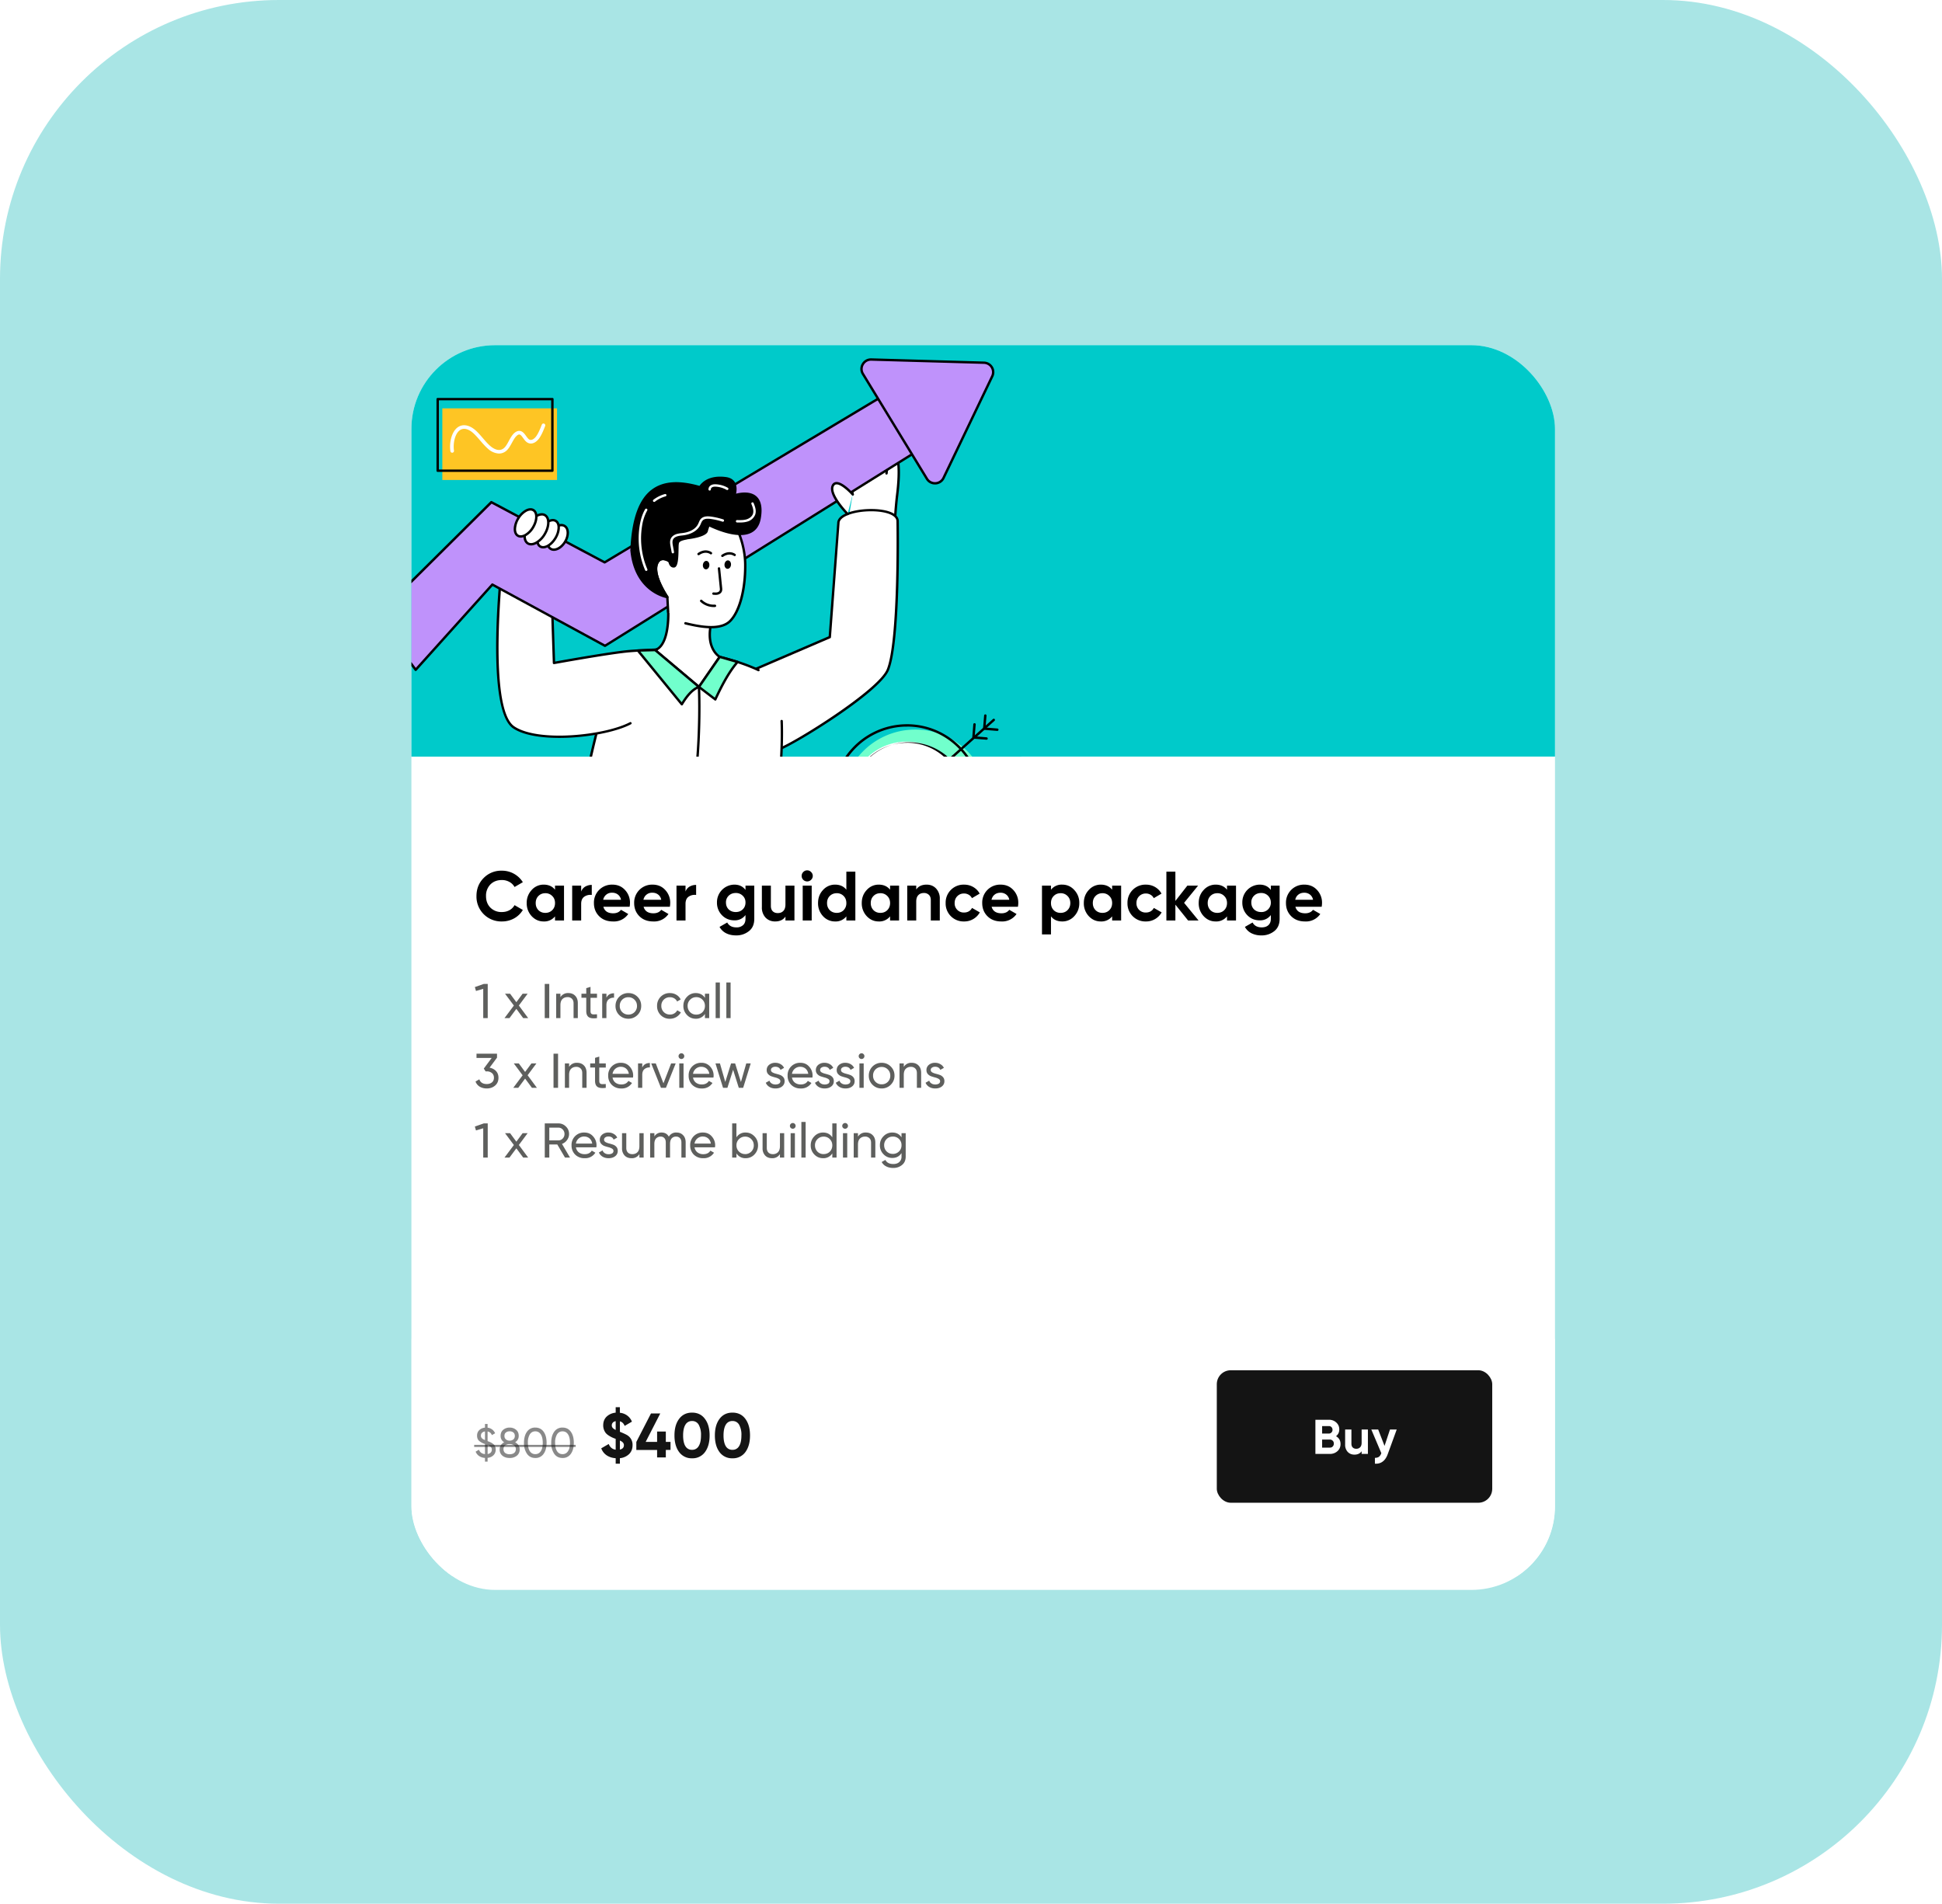 <svg xmlns="http://www.w3.org/2000/svg" fill="none" viewBox="0 0 557 546">
  <g clip-path="url(#a)">
    <rect width="557" height="546" fill="#A9E5E5" rx="80"/>
    <g filter="url(#b)">
      <g clip-path="url(#c)">
        <rect width="328" height="357" x="114" y="95" fill="#fff" rx="24"/>
        <g clip-path="url(#d)">
          <path fill="#00CACA" d="M114 95h328v118H114z"/>
          <path fill="#fff" d="M240.56 137.78s-2.25-12.05-.36-12.92c1.89-.89 3.2 6.1 3.2 6.1s.47-6.04 1.66-7c1.18-.94 2.38.3 2.51 1.54 0 0 2.08-2.41 3.28.55 0 0 1.56-1.5 2.46 1.24.9 2.74.27 8.56.03 10.55-.58 4.67-.72 8.99-.72 8.99l-13.52-.33"/>
          <path fill="#000" d="M252.62 147.18h-.01l-13.51-.33a.34.34 0 0 1-.34-.35c0-.19.16-.33.34-.33h.01l13.18.31c.05-1.1.23-4.8.7-8.67.29-2.27.84-7.83 0-10.4-.27-.82-.62-1.3-1.02-1.4-.45-.1-.88.3-.88.3a.35.35 0 0 1-.56-.12c-.3-.76-.69-1.18-1.13-1.25-.75-.13-1.56.78-1.57.8a.34.34 0 0 1-.36.1.35.35 0 0 1-.24-.3c-.06-.64-.48-1.28-.97-1.49-.33-.13-.66-.07-.99.2-.77.62-1.34 4.46-1.52 6.74a.34.34 0 0 1-.33.31.35.35 0 0 1-.36-.27c-.37-2-1.34-5.34-2.33-5.84a.41.41 0 0 0-.39-.02c-1.03.48-.53 6.76.56 12.56a.34.34 0 1 1-.68.13c-.38-2.06-2.2-12.36-.17-13.3a1.1 1.1 0 0 1 1 .01c1.01.53 1.77 2.67 2.23 4.33.25-1.9.73-4.53 1.56-5.2a1.6 1.6 0 0 1 1.68-.28c.56.23 1.02.78 1.25 1.43.41-.33 1.06-.7 1.74-.59.6.1 1.1.53 1.48 1.28.28-.16.7-.3 1.15-.2.64.17 1.15.79 1.5 1.85.86 2.61.4 7.82.04 10.7-.56 4.6-.72 8.92-.72 8.96 0 .18-.16.33-.34.33Z"/>
          <path fill="#000" d="M247.15 131.55h-.03a.34.34 0 0 1-.31-.37l.42-5.7a.34.34 0 0 1 .37-.31c.19 0 .33.17.31.36l-.42 5.7a.34.34 0 0 1-.34.32Zm3.12.57h-.03a.34.34 0 0 1-.31-.38l.58-5.72a.34.34 0 1 1 .68.07l-.58 5.72a.34.34 0 0 1-.34.3Z"/>
          <path fill="#fff" d="m212.8 187.84 21.2-9.11 2.46-32.67c-.06-4.47 16.94-5.28 17-.59 0 0 .6 34.32-2.8 42.63-2.54 6.18-26.45 21.04-31.15 22.74-4.7 1.7-6.7-23-6.7-23Z"/>
          <path fill="#000" d="M219.05 211.27c-.33 0-.64-.1-.95-.3-3.93-2.52-5.57-22.26-5.64-23.1a.34.34 0 0 1 .21-.34l21-9.04 2.45-32.45c-.01-.6.27-1.54 1.69-2.38 3.38-2.01 11.18-2.27 14.38-.47 1.04.59 1.6 1.38 1.61 2.28.02 1.4.56 34.49-2.83 42.76-2.64 6.45-27.09 21.4-31.34 22.94-.2.06-.4.1-.58.1Zm-5.88-23.2c.49 5.8 2.32 20.4 5.3 22.32.31.2.6.24.92.13 4.5-1.63 28.49-16.55 30.95-22.55 3.33-8.15 2.78-42.15 2.77-42.49 0-.66-.43-1.23-1.26-1.7-3.04-1.7-10.46-1.45-13.7.47-.9.54-1.36 1.15-1.35 1.8l-2.46 32.7a.35.35 0 0 1-.2.3l-20.97 9.01Z"/>
          <path fill="#fff" d="M220.2 202.8c.63 15.82-3.44 40.11-3.44 40.11-8.75 11.32-56.53 4.01-56.15-6.09 0 0 7.87-44.66 14-51.12 6.5-6.82 29.2-2.18 38.93 2.5"/>
          <path fill="#000" d="M196.34 248.97c-9.24 0-19.45-1.7-26.52-4.26-4.43-1.61-9.69-4.29-9.55-7.9v-.05c.33-1.83 7.96-44.84 14.1-51.3 2.94-3.09 9.52-4.21 18.54-3.17 7.2.84 15.56 3.09 20.78 5.6.18.08.25.28.16.45a.34.34 0 0 1-.45.16c-9.66-4.63-32.18-9.24-38.53-2.56-5.95 6.25-13.7 49.68-13.91 50.92-.08 2.49 3.15 5.04 9.1 7.2 7.17 2.6 17.23 4.23 26.26 4.23h.03c10.14 0 17.26-1.97 20.09-5.52.26-1.6 4.02-24.82 3.42-39.95a.35.35 0 0 1 .33-.36c.18 0 .35.14.35.33.62 15.67-3.4 39.93-3.44 40.18a.34.34 0 0 1-.07.15c-3.22 4.16-11.47 5.84-20.69 5.84Z"/>
          <path fill="#fff" d="M185.45 182.27s-5.5.2-8.77.46c-5.47.44-21.8 3.42-21.8 3.42l-.98-30.03-13.8.46s-4.87 42.55 3.23 48.02c7.01 4.74 26.35 2.56 33.45-1.15"/>
          <path fill="#000" d="M156.43 207.64c-5.4 0-10.4-.8-13.29-2.75-8.18-5.53-3.57-46.6-3.38-48.34.02-.17.17-.3.34-.3l13.78-.47a.34.34 0 0 1 .36.33l.98 29.63c2.52-.46 16.48-2.96 21.44-3.35 3.24-.26 8.72-.46 8.78-.46.18-.01.35.14.35.33a.35.35 0 0 1-.33.36c-.05 0-5.52.2-8.75.46-5.4.42-21.6 3.38-21.76 3.4a.34.34 0 0 1-.4-.32l-.99-29.68-13.15.44c-.4 3.78-4.38 42.34 3.12 47.4 6.8 4.6 25.88 2.6 33.1-1.17a.34.34 0 1 1 .31.6c-4.31 2.26-12.81 3.89-20.5 3.89Z"/>
          <path fill="#BF92FB" d="m103.95 172.76 32.97-32.73 32.5 17.26 79.77-47.73 9.83 15.83-89.5 55.83-32.3-17.56-22 24.45-11.27-15.35Z"/>
          <path fill="#000" d="M115.22 188.45h-.02c-.1 0-.2-.06-.26-.14l-11.27-15.35a.35.35 0 0 1 .04-.45l32.97-32.73c.1-.1.27-.13.4-.06l32.33 17.18 79.6-47.63c.17-.1.38-.05.48.11l9.83 15.83c.1.16.05.37-.11.47l-89.5 55.83a.34.34 0 0 1-.34.02l-32.08-17.44-21.81 24.25a.35.35 0 0 1-.26.11Zm-10.82-15.66 10.85 14.77 21.71-24.13c.1-.12.28-.15.42-.07l32.14 17.47 89.03-55.55-9.47-15.25-79.49 47.56a.35.35 0 0 1-.34 0L137 140.46l-32.59 32.34Z"/>
          <path fill="#BF92FB" d="m280.59 103.92-13.97 29.16a2.72 2.72 0 0 1-4.77.24l-18.35-30.07a2.71 2.71 0 0 1 2.4-4.13l32.32.91a2.71 2.71 0 0 1 2.37 3.89Z"/>
          <path fill="#000" d="M264.16 134.96a3.02 3.02 0 0 1-2.6-1.46l-18.35-30.08c-.6-.97-.6-2.14-.04-3.12a3.02 3.02 0 0 1 2.74-1.53l32.32.92a3.05 3.05 0 0 1 2.67 4.38l-13.97 29.16a3.02 3.02 0 0 1-2.6 1.73h-.17Zm-18.34-35.5c-.86 0-1.62.44-2.05 1.18-.45.76-.44 1.67.03 2.43l18.35 30.07a2.34 2.34 0 0 0 2.14 1.13 2.34 2.34 0 0 0 2.02-1.34l13.97-29.16a2.37 2.37 0 0 0-2.07-3.4l-32.32-.91h-.07Z"/>
          <path fill="#fff" d="m183.9 182.44 12.57 10.58 5.95-8.63s-4.17-2.38-2.4-9.84c-5.19.63-12.37-3.64-12.37-3.64s.6 10.06-3.74 11.53Z"/>
          <path fill="#000" d="M196.47 193.36a.35.35 0 0 1-.22-.08l-12.56-10.57a.34.34 0 0 1-.12-.33.34.34 0 0 1 .23-.26c4.03-1.38 3.51-11.1 3.5-11.2 0-.12.06-.24.17-.3.1-.07.25-.07.35 0 .08.03 7.15 4.2 12.16 3.59a.35.35 0 0 1 .37.42c-1.68 7.1 2.08 9.37 2.24 9.46a.34.34 0 0 1 .12.5l-5.96 8.62a.35.35 0 0 1-.28.15Zm-11.92-10.82 11.85 9.97 5.54-8.03c-.95-.72-3.67-3.38-2.36-9.54-4.4.28-9.84-2.48-11.56-3.43.05 2.17-.06 9.2-3.47 11.03Z"/>
          <path fill="#fff" d="M192.6 174.76c3.81.9 9.95 2.24 12.82-.66 2.88-2.9 4.39-9.45 4.32-16.17v-.01c-.06-7.87-4.5-16.63-9.7-17.45-12.8-2.01-12.01 16.5-12.01 16.5s-2.64-1.9-3.64.76c-1.25 3.35 3.02 9.51 3.02 9.51l.22 4.3"/>
          <path fill="#000" d="M199.94 176.21c-2.68 0-5.5-.66-7.42-1.11a.34.34 0 0 1 .16-.67c3.38.8 9.68 2.27 12.5-.57 2.62-2.66 4.28-8.9 4.22-15.92v-.02c-.07-8.04-4.64-16.35-9.41-17.1-2.9-.47-5.32.14-7.17 1.8-4.81 4.28-4.45 14.24-4.45 14.34a.34.34 0 0 1-.54.3c-.01-.01-1.16-.82-2.1-.54-.44.14-.78.52-1.01 1.13-1.18 3.14 2.93 9.14 2.97 9.2.04.05.06.1.06.17l.23 4.3a.34.34 0 1 1-.69.03l-.22-4.2c-.53-.77-4.24-6.44-3-9.74.31-.83.8-1.35 1.47-1.55.78-.23 1.6.05 2.14.31-.01-2.3.29-10.35 4.68-14.27 2.01-1.8 4.62-2.46 7.73-1.97 5.64.9 9.93 10.11 10 17.77v.02c.07 7.3-1.63 13.6-4.42 16.42-1.4 1.41-3.52 1.87-5.73 1.87Z"/>
          <path fill="#000" d="M199.46 158.17c.06-.67-.3-1.25-.81-1.3-.52-.05-.98.45-1.05 1.12-.06.67.3 1.25.81 1.3.52.05.99-.45 1.05-1.12Zm6.2-.15c.07-.67-.3-1.25-.81-1.3-.51-.05-.98.45-1.05 1.12-.06.67.3 1.25.81 1.3.52.05.99-.45 1.05-1.12Z"/>
          <path fill="#fff" d="M199.91 154.67s-1.47-1.19-3.53.23l3.53-.23Z"/>
          <path fill="#000" d="M196.38 155.24a.34.34 0 0 1-.2-.63c2.24-1.54 3.88-.27 3.95-.21a.34.34 0 0 1-.43.53c-.06-.04-1.32-.99-3.12.25a.35.35 0 0 1-.2.06Z"/>
          <path fill="#fff" d="M206.74 155.18s-1.48-1.18-3.53.23l3.53-.23Z"/>
          <path fill="#000" d="M203.21 155.75a.34.34 0 0 1-.2-.63c2.24-1.53 3.88-.26 3.94-.2a.34.34 0 0 1-.42.53c-.06-.04-1.32-1-3.13.24a.34.34 0 0 1-.19.06Z"/>
          <path fill="#fff" d="m202.22 159.03.57 5.57c.03.3.06.62-.06.9-.15.38-.52.62-.9.71-.4.1-.8.07-1.2.04"/>
          <path fill="#000" d="m201.2 166.62-.6-.03a.34.34 0 1 1 .06-.68c.36.02.74.05 1.08-.03.32-.08.58-.27.67-.5.09-.22.06-.5.03-.75l-.56-5.56a.34.34 0 0 1 .68-.07l.57 5.56c.03.31.07.7-.08 1.07-.18.44-.6.78-1.15.92a2.9 2.9 0 0 1-.7.07Z"/>
          <path fill="#fff" d="M197.12 168.34a5.25 5.25 0 0 0 3.95 1.42l-3.95-1.42Z"/>
          <path fill="#000" d="M200.71 170.11c-1.4 0-2.81-.55-3.83-1.52a.34.34 0 1 1 .48-.5 4.91 4.91 0 0 0 3.69 1.32c.18-.01.35.13.36.32a.34.34 0 0 1-.31.37l-.39.01Zm-23.58-16.28c1.15 12.12 10.28 13.41 10.28 13.41s-4.27-6.16-3.01-9.51c1-2.66 3.63-.76 3.63-.76s.17 1.55 1.27 1.47c1.14-.09.91-5.16 1-5.98.06-.58.04-1 .52-1.37.59-.43 1.65-.6 2.34-.75 0 0 5.18-.61 5.52-2.05.3-1.25.6-1.3.28-1.87 4.13 2 13.6 5.71 14.91-1.8 1.69-9.65-7.23-6.54-7.23-6.54s1.51-4.4-2.48-4.92c-5.69-.75-7.37 2.6-7.37 2.6-14.36-4.24-19.03 3.92-19.66 18.07Z"/>
          <path fill="#000" d="M187.41 167.59h-.05c-.1-.02-9.4-1.48-10.57-13.73v-.05c.4-9.03 2.47-14.77 6.34-17.53 3.22-2.3 7.64-2.6 13.5-.93.53-.8 2.57-3.19 7.58-2.53 1.19.16 2.04.66 2.55 1.47.68 1.1.53 2.5.36 3.3 1.22-.32 3.99-.8 5.77.71 1.4 1.2 1.85 3.34 1.32 6.38-.34 1.98-1.27 3.37-2.74 4.12-3.35 1.71-8.75-.24-12.04-1.78-.03.14-.08.28-.13.44-.08.22-.18.5-.28.91-.38 1.59-4.91 2.2-5.82 2.3l-.26.07c-.62.12-1.47.3-1.91.63-.29.21-.32.44-.37.92l-.02.21-.02.93c-.04 2.77-.16 5.27-1.3 5.35-1.03.08-1.48-.93-1.6-1.6-.32-.2-1.22-.7-1.98-.46-.45.13-.79.52-1.02 1.13-1.18 3.14 2.93 9.14 2.97 9.2.08.1.09.25.02.37a.35.35 0 0 1-.3.17Zm-9.93-13.77c.93 9.71 6.97 12.28 9.18 12.9-1.1-1.75-3.65-6.3-2.59-9.11.31-.83.8-1.35 1.47-1.55 1.26-.38 2.63.6 2.69.64.08.05.13.14.14.24 0 0 .15 1.21.9 1.15.22-.01.6-.64.66-4.67 0-.47 0-.81.03-1l.02-.2c.04-.49.1-1 .64-1.4.56-.43 1.46-.61 2.18-.76l.29-.06c2.08-.25 5.06-.96 5.26-1.78.1-.47.22-.77.3-1 .13-.38.14-.4.01-.63a.34.34 0 0 1 .45-.48c3.09 1.5 8.75 3.76 12.04 2.08 1.28-.65 2.08-1.87 2.39-3.63.48-2.78.11-4.7-1.1-5.73-1.98-1.69-5.65-.44-5.7-.42a.34.34 0 0 1-.43-.44c0-.02.68-2-.14-3.32-.39-.63-1.08-1.02-2.05-1.14-5.38-.71-7.01 2.37-7.03 2.4a.34.34 0 0 1-.4.18c-5.76-1.7-10.07-1.46-13.16.75-3.69 2.63-5.66 8.18-6.05 16.98Z"/>
          <path fill="#71FFCC" d="m196.47 193.01 4.69 3.59c1.96-4.17 3.91-7.88 6.39-10.75l-5.12-1.46-5.96 8.62Z"/>
          <path fill="#000" d="M201.16 196.94a.35.35 0 0 1-.21-.07l-4.68-3.58a.34.34 0 0 1-.08-.47l5.95-8.62a.34.34 0 0 1 .38-.14l5.12 1.46a.35.35 0 0 1 .17.55c-2.56 2.97-4.56 6.89-6.34 10.68a.34.34 0 0 1-.31.2Zm-4.22-4 4.09 3.13c1.67-3.54 3.55-7.17 5.9-10.03l-4.36-1.25-5.63 8.15Z"/>
          <path fill="#71FFCC" d="M196.47 193.01c-1.94.73-3.5 2.65-4.91 4.98l-12.6-15.41 4.95-.14L196.47 193Z"/>
          <path fill="#000" d="M191.56 198.33c-.1 0-.2-.05-.27-.13l-12.6-15.4a.34.34 0 0 1 .26-.56l4.95-.15c.09 0 .17.03.23.09l12.56 10.57a.34.34 0 0 1-.1.58c-1.6.61-3.07 2.1-4.74 4.84a.34.34 0 0 1-.3.16Zm-11.89-15.43 11.85 14.5c1.47-2.34 2.83-3.76 4.3-4.48l-12.03-10.13-4.12.11Z"/>
          <path fill="#000" d="M193.17 233.78a.34.34 0 0 1-.34-.42c4.33-19.22 3.31-40.12 3.3-40.33a.34.34 0 0 1 .33-.36c.18 0 .35.14.36.33 0 .2 1.04 21.2-3.32 40.51a.34.34 0 0 1-.33.27Z"/>
          <path fill="#fff" d="M158.05 151.42c1.1-1.81 1.05-3.86-.12-4.57-1.17-.71-3.01.18-4.11 1.99-1.1 1.8-1.05 3.85.12 4.57 1.17.7 3.01-.18 4.11-2Z"/>
          <path fill="#000" d="M154.86 154c-.4 0-.77-.1-1.1-.3-.67-.4-1.05-1.17-1.08-2.15-.02-.93.28-1.96.84-2.89 1.22-2 3.24-2.92 4.59-2.1.67.4 1.05 1.17 1.08 2.16a5.5 5.5 0 0 1-.84 2.88c-.92 1.5-2.3 2.4-3.49 2.4Zm2.17-7.05c-.96 0-2.15.8-2.92 2.07a4.7 4.7 0 0 0-.74 2.5c.02.75.28 1.31.75 1.6.98.6 2.65-.26 3.64-1.88.5-.82.76-1.71.74-2.5-.02-.75-.28-1.31-.75-1.6a1.36 1.36 0 0 0-.72-.19Z"/>
          <path fill="#fff" d="M155.3 150.36c1.22-2.03 1.27-4.24.1-4.96-1.17-.7-3.11.35-4.34 2.38-1.24 2.02-1.29 4.23-.12 4.95 1.17.7 3.12-.35 4.35-2.37Z"/>
          <path fill="#000" d="M151.78 153.3c-.37 0-.7-.09-1.01-.27-.68-.41-1.04-1.23-1.01-2.29.02-1 .38-2.1 1-3.14a6.5 6.5 0 0 1 2.33-2.33c.93-.51 1.82-.56 2.5-.15.67.4 1.03 1.22 1 2.28-.02 1-.38 2.11-1 3.14-1.05 1.72-2.56 2.76-3.81 2.76Zm2.8-7.77c-.35 0-.75.12-1.16.34a5.8 5.8 0 0 0-2.07 2.1 5.81 5.81 0 0 0-.9 2.79c-.02.8.22 1.4.68 1.68.99.6 2.76-.43 3.87-2.26a5.8 5.8 0 0 0 .9-2.8c.02-.8-.22-1.4-.67-1.67a1.23 1.23 0 0 0-.66-.18Z"/>
          <path fill="#fff" d="M152.2 149.23c1.37-2.23 1.42-4.68.13-5.46-1.3-.79-3.44.38-4.8 2.62-1.36 2.23-1.41 4.68-.12 5.46 1.29.79 3.44-.38 4.8-2.62Z"/>
          <path fill="#000" d="M148.32 152.44c-.4 0-.77-.1-1.1-.3-1.47-.89-1.47-3.5.02-5.93a7.15 7.15 0 0 1 2.55-2.56c1.02-.56 1.99-.62 2.72-.17 1.47.9 1.47 3.5-.01 5.94a7.13 7.13 0 0 1-2.56 2.56 3.5 3.5 0 0 1-1.62.47Zm3.09-8.57c-.39 0-.83.13-1.29.38a6.45 6.45 0 0 0-2.3 2.32c-1.23 2.03-1.34 4.32-.23 5 .51.3 1.23.24 2.03-.2a6.44 6.44 0 0 0 2.3-2.31c1.23-2.03 1.34-4.32.23-5a1.4 1.4 0 0 0-.74-.2Z"/>
          <path fill="#fff" d="M148.87 147.26c1.23-2.02 1.28-4.24.11-4.95s-3.11.35-4.35 2.37c-1.23 2.03-1.28 4.24-.1 4.95 1.16.72 3.1-.35 4.34-2.37Z"/>
          <path fill="#000" d="M145.35 150.2a1.9 1.9 0 0 1-1-.27c-.68-.4-1.04-1.22-1.01-2.28.02-1 .38-2.11 1-3.14a6.52 6.52 0 0 1 2.33-2.33c.93-.51 1.82-.57 2.5-.16.67.41 1.03 1.23 1 2.29-.02 1-.38 2.1-1 3.14a6.5 6.5 0 0 1-2.33 2.33c-.52.28-1.03.43-1.49.43Zm2.8-7.76c-.34 0-.74.11-1.15.34a5.81 5.81 0 0 0-2.07 2.09 5.81 5.81 0 0 0-.9 2.8c-.03.8.22 1.4.67 1.68.46.27 1.1.21 1.81-.17a5.81 5.81 0 0 0 2.07-2.1c.56-.92.88-1.91.9-2.79.02-.8-.22-1.4-.68-1.68a1.24 1.24 0 0 0-.65-.17Z"/>
          <path fill="#fff" d="M239.1 143.42s-5.5-5.58-4.24-8.12c1.26-2.54 5.7 2.48 5.7 2.48"/>
          <path fill="#000" d="M239.1 143.76a.35.35 0 0 1-.24-.1c-.58-.6-5.64-5.83-4.3-8.51a1.5 1.5 0 0 1 1.17-.9c1.9-.24 4.77 2.94 5.09 3.3a.34.34 0 1 1-.52.46c-.8-.91-3.18-3.24-4.48-3.07-.29.04-.5.2-.65.52-.95 1.9 2.7 6.21 4.18 7.71a.34.34 0 0 1-.25.59Z"/>
          <path fill="#71FFCC" d="M258.05 247.42a21.09 21.09 0 1 0 0-42.17 21.09 21.09 0 0 0 0 42.17Z"/>
          <path fill="#000" d="M256.09 246.57a21.27 21.27 0 0 1-14.4-5.57 21.29 21.29 0 0 1-6.98-14.84 21.46 21.46 0 0 1 20.38-22.42 21.3 21.3 0 0 1 15.44 5.54 21.3 21.3 0 0 1 6.99 14.84c.27 5.72-1.7 11.2-5.55 15.44a21.3 21.3 0 0 1-15.88 7.01Zm.05-42.17c-.34 0-.68 0-1.01.02a20.77 20.77 0 0 0-12.97 36.07 20.6 20.6 0 0 0 14.94 5.37 20.6 20.6 0 0 0 14.36-6.76 20.6 20.6 0 0 0 5.37-14.94 20.6 20.6 0 0 0-6.76-14.37 20.59 20.59 0 0 0-13.94-5.4Z"/>
          <path fill="#fff" d="M256.1 241.6a16.45 16.45 0 1 0 0-32.91 16.45 16.45 0 0 0 0 32.9Z"/>
          <path fill="#000" d="M256.09 241.94c-4.18 0-8.16-1.53-11.28-4.37a16.82 16.82 0 0 1 22.6-24.86 16.82 16.82 0 0 1-11.32 29.23Zm.04-32.9-.79.01a16.13 16.13 0 0 0-10.07 28.01 16.13 16.13 0 0 0 21.68-23.84 16 16 0 0 0-10.82-4.19Z"/>
          <path fill="#000" d="M256.1 225.11a.34.34 0 0 1-.23-.6l24.93-22.29a.34.34 0 0 1 .46.51l-24.94 22.3a.34.34 0 0 1-.22.08Z"/>
          <path fill="#000" d="M282.05 205.63h-.03l-3.75-.3a.34.34 0 0 1-.32-.38l.31-3.75a.34.34 0 1 1 .69.06l-.28 3.4 3.4.28c.2.02.34.19.32.38a.34.34 0 0 1-.34.31Zm-3.09 2.53h-.03l-3.75-.3a.34.34 0 0 1-.32-.38l.3-3.75a.34.34 0 0 1 .38-.31c.19.01.33.18.31.37l-.28 3.4 3.42.28c.18.02.32.19.31.38a.34.34 0 0 1-.34.31Z"/>
          <path fill="#FEC524" d="M155.77 113.12h-32.9v20.54h32.9v-20.54Z"/>
          <path fill="#000" d="M154.44 131.35h-32.9a.34.34 0 0 1-.35-.34v-20.54c0-.2.15-.34.34-.34h32.9c.2 0 .35.15.35.34V131c0 .19-.15.34-.34.34Zm-32.56-.69h32.21v-19.85h-32.21v19.85Z"/>
          <path fill="#fff" d="M139.13 126.08a5.01 5.01 0 0 1-3.2-1.4c-.78-.68-1.5-1.51-2.2-2.32-.68-.8-1.4-1.62-2.13-2.26-.75-.64-2.67-1.96-4.16-.3-1 1.12-1.53 3.42-1.23 5.45a.52.52 0 1 1-1.03.15c-.34-2.35.28-4.94 1.5-6.3 1.43-1.6 3.57-1.5 5.6.22.79.68 1.53 1.54 2.24 2.37.67.78 1.36 1.59 2.09 2.21.75.66 2.66 2 4.16.4.43-.47.8-1.13 1.17-1.83.2-.38.41-.76.64-1.12.92-1.47 2.01-2.07 2.98-1.63.56.26.96.8 1.34 1.34.26.35.52.71.78.91.85.64 1.79-.44 1.97-.66.72-.9 1.27-2.29 1.75-3.51a.51.51 0 1 1 .96.37c-.5 1.3-1.08 2.76-1.9 3.79-1.05 1.28-2.38 1.61-3.4.83-.39-.29-.7-.72-1-1.13-.3-.42-.62-.86-.93-1-.51-.23-1.2.49-1.67 1.24-.21.33-.41.7-.61 1.06-.4.72-.8 1.47-1.32 2.03a3.22 3.22 0 0 1-2.4 1.09Zm69.05 19.78-.77-.01a.34.34 0 0 1-.34-.35c0-.2.15-.35.35-.34.9.02 1.82.05 2.68-.2.9-.27 1.58-.84 1.84-1.53.33-.91-.04-1.97-.42-2.88a.34.34 0 1 1 .63-.27c.43 1.04.86 2.24.43 3.38a3.4 3.4 0 0 1-2.29 1.95c-.7.2-1.4.25-2.1.25Zm-8.64-9.16a.34.34 0 0 1-.34-.33 1.4 1.4 0 0 1 .84-1.27c.45-.22.96-.22 1.35-.2 1.17.07 2.34.41 3.36 1a.34.34 0 0 1-.34.6 6.97 6.97 0 0 0-3.06-.91c-.3-.02-.7-.02-1.02.13-.23.1-.46.36-.44.62 0 .19-.14.35-.33.36h-.02Zm-18.19 23.04a.34.34 0 0 1-.32-.2 23.2 23.2 0 0 1-1.57-12.69c.3-1.92.82-3.49 1.58-4.8a.34.34 0 0 1 .6.35 13.16 13.16 0 0 0-1.5 4.56 22.5 22.5 0 0 0 1.53 12.3.34.34 0 0 1-.32.48Zm2.27-19.78c-.1 0-.2-.05-.27-.13a.35.35 0 0 1 .06-.49 9.4 9.4 0 0 1 3.3-1.64c.19-.05.38.06.43.24a.34.34 0 0 1-.25.42c-1.09.3-2.14.82-3.05 1.53a.35.35 0 0 1-.22.07Zm5.37 14.75a.34.34 0 0 1-.34-.28l-.32-1.73c-.12-.64-.28-1.52.1-2.27.29-.59.88-1.03 1.65-1.27a8 8 0 0 1 1.42-.25l.48-.06c.96-.13 3.3-.65 4.25-2.56l.18-.4c.16-.38.32-.77.62-1.09.78-.82 2.03-.76 2.9-.64 1.19.16 2.36.44 3.5.8a.34.34 0 1 1-.22.66 18.9 18.9 0 0 0-3.37-.78c-1.15-.15-1.88-.02-2.3.44-.22.22-.36.54-.5.87-.06.15-.12.3-.2.45-.76 1.55-2.5 2.62-4.77 2.93l-.5.06c-.45.05-.88.1-1.29.23-.34.1-.96.36-1.24.91-.25.51-.16 1.14-.03 1.85l.31 1.72a.34.34 0 0 1-.33.41Z"/>
        </g>
        <path fill="#000" d="M139.94 260.28a7.11 7.11 0 0 1-7.28-7.28c0-2.07.69-3.8 2.06-5.18a7 7 0 0 1 5.22-2.1 7.02 7.02 0 0 1 6.02 3.3l-2.38 1.38a3.63 3.63 0 0 0-1.48-1.46 4.33 4.33 0 0 0-2.16-.54c-1.36 0-2.46.43-3.3 1.28a4.57 4.57 0 0 0-1.24 3.32c0 1.35.41 2.45 1.24 3.3a4.43 4.43 0 0 0 3.3 1.28c.8 0 1.52-.17 2.16-.52a3.63 3.63 0 0 0 1.48-1.46l2.38 1.38a6.6 6.6 0 0 1-2.5 2.42 7.18 7.18 0 0 1-3.52.88ZM155.19 250h2.58v10h-2.58v-1.18a3.93 3.93 0 0 1-3.26 1.46c-1.33 0-2.48-.5-3.44-1.52a5.34 5.34 0 0 1-1.42-3.76 5.3 5.3 0 0 1 1.42-3.74 4.55 4.55 0 0 1 3.44-1.54c1.4 0 2.5.49 3.26 1.46V250Zm-4.76 7.04c.52.52 1.18.78 1.98.78s1.46-.26 1.98-.78c.54-.53.8-1.21.8-2.04 0-.83-.26-1.5-.8-2.02a2.65 2.65 0 0 0-1.98-.8c-.8 0-1.46.27-1.98.8-.52.52-.78 1.2-.78 2.02 0 .83.26 1.5.78 2.04Zm12.26-5.32a2.7 2.7 0 0 1 1.18-1.44 3.68 3.68 0 0 1 1.86-.48v2.88c-.78-.1-1.49.07-2.12.48-.61.41-.92 1.1-.92 2.06V260h-2.58v-10h2.58v1.72Zm6.36 4.34c.35 1.25 1.29 1.88 2.82 1.88.99 0 1.73-.33 2.24-1l2.08 1.2a4.96 4.96 0 0 1-4.36 2.14c-1.65 0-2.98-.5-3.98-1.5s-1.5-2.26-1.5-3.78a5.14 5.14 0 0 1 5.28-5.28c1.47 0 2.68.5 3.62 1.52a5.26 5.26 0 0 1 1.44 3.76 6 6 0 0 1-.1 1.06h-7.54Zm-.04-2h5.1a2.4 2.4 0 0 0-.92-1.52c-.45-.33-.97-.5-1.56-.5a2.5 2.5 0 0 0-2.62 2.02Zm11.58 2c.35 1.25 1.3 1.88 2.82 1.88 1 0 1.74-.33 2.24-1l2.08 1.2a4.96 4.96 0 0 1-4.36 2.14c-1.65 0-2.98-.5-3.98-1.5s-1.5-2.26-1.5-3.78a5.14 5.14 0 0 1 5.28-5.28c1.47 0 2.68.5 3.62 1.52a5.26 5.26 0 0 1 1.44 3.76 6 6 0 0 1-.1 1.06h-7.54Zm-.04-2h5.1a2.4 2.4 0 0 0-.92-1.52c-.45-.33-.97-.5-1.56-.5a2.5 2.5 0 0 0-2.62 2.02Zm12.06-2.34c.24-.64.64-1.12 1.18-1.44a3.68 3.68 0 0 1 1.87-.48v2.88c-.8-.1-1.5.07-2.13.48-.6.41-.91 1.1-.91 2.06V260h-2.59v-10h2.59v1.72Zm17.21-1.72h2.52v9.52c0 1.55-.5 2.73-1.54 3.54a5.7 5.7 0 0 1-3.68 1.22c-1.08 0-2.03-.2-2.86-.62a4.35 4.35 0 0 1-1.88-1.82l2.2-1.26c.51.93 1.38 1.4 2.62 1.4a2.7 2.7 0 0 0 1.92-.64c.47-.43.7-1.03.7-1.82v-1.08a3.77 3.77 0 0 1-3.2 1.52c-1.4 0-2.6-.5-3.56-1.48a5.1 5.1 0 0 1-1.42-3.64 5.04 5.04 0 0 1 4.98-5.12c1.38 0 2.44.5 3.2 1.52V250Zm-4.82 6.82c.54.5 1.21.76 2.02.76.82 0 1.48-.25 2-.76.54-.52.8-1.18.8-1.98 0-.79-.26-1.43-.8-1.94a2.7 2.7 0 0 0-2-.78c-.8 0-1.48.26-2.02.78a2.6 2.6 0 0 0-.78 1.94c0 .8.26 1.46.78 1.98Zm16.28-6.82h2.58v10h-2.58v-1.12c-.62.93-1.62 1.4-2.98 1.4-1.09 0-2-.37-2.72-1.1a4.2 4.2 0 0 1-1.06-3.04V250h2.58v5.82c0 .67.18 1.18.54 1.54.36.35.84.52 1.44.52.67 0 1.2-.2 1.6-.62.4-.41.6-1.03.6-1.86V250Zm6.23-1.2a1.57 1.57 0 0 1-1.58-1.58c0-.43.15-.8.46-1.12.32-.32.69-.48 1.12-.48.44 0 .81.16 1.12.48a1.53 1.53 0 0 1 0 2.24c-.31.3-.68.46-1.12.46Zm-1.28 11.2v-10h2.58v10h-2.58Zm12.52-14h2.58v14h-2.58v-1.18a3.87 3.87 0 0 1-3.24 1.46 4.6 4.6 0 0 1-3.46-1.52 5.35 5.35 0 0 1-1.42-3.76c0-1.48.47-2.73 1.42-3.74a4.57 4.57 0 0 1 3.46-1.54c1.4 0 2.48.49 3.24 1.46V246Zm-4.76 11.04c.53.52 1.2.78 2 .78s1.46-.26 1.98-.78a2.8 2.8 0 0 0 .78-2.04c0-.83-.26-1.5-.78-2.02a2.65 2.65 0 0 0-1.98-.8c-.8 0-1.47.27-2 .8-.52.52-.78 1.2-.78 2.02 0 .83.26 1.5.78 2.04Zm17.3-7.04h2.58v10h-2.58v-1.18a3.93 3.93 0 0 1-3.26 1.46c-1.34 0-2.48-.5-3.44-1.52a5.34 5.34 0 0 1-1.42-3.76c0-1.48.47-2.73 1.42-3.74a4.55 4.55 0 0 1 3.44-1.54c1.4 0 2.48.49 3.26 1.46V250Zm-4.76 7.04c.52.52 1.18.78 1.98.78s1.46-.26 1.98-.78c.53-.53.8-1.21.8-2.04 0-.83-.27-1.5-.8-2.02a2.65 2.65 0 0 0-1.98-.8c-.8 0-1.46.27-1.98.8-.52.52-.78 1.2-.78 2.02 0 .83.26 1.5.78 2.04Zm15.24-7.32c1.1 0 2 .37 2.7 1.1a4.15 4.15 0 0 1 1.08 3.04V260h-2.58v-5.82c0-.67-.18-1.17-.54-1.52a1.95 1.95 0 0 0-1.44-.54c-.67 0-1.2.2-1.6.62-.4.41-.6 1.03-.6 1.86v5.4h-2.58v-10h2.58v1.12c.62-.93 1.62-1.4 2.98-1.4Zm10.74 10.56a5.13 5.13 0 0 1-5.28-5.28 5.14 5.14 0 0 1 5.28-5.28c.97 0 1.86.23 2.66.7s1.4 1.1 1.82 1.88l-2.22 1.3c-.2-.41-.5-.74-.92-.98a2.6 2.6 0 0 0-1.36-.36c-.77 0-1.41.26-1.92.78-.5.5-.76 1.16-.76 1.96a2.6 2.6 0 0 0 2.68 2.72c.52 0 .98-.11 1.38-.34.41-.24.72-.57.92-.98l2.24 1.28a5.08 5.08 0 0 1-4.52 2.6Zm7.9-4.22c.35 1.25 1.3 1.88 2.83 1.88.99 0 1.73-.33 2.24-1l2.08 1.2a4.96 4.96 0 0 1-4.36 2.14c-1.65 0-2.98-.5-3.98-1.5s-1.5-2.26-1.5-3.78a5.13 5.13 0 0 1 5.28-5.28c1.46 0 2.67.5 3.62 1.52a5.26 5.26 0 0 1 1.44 3.76c0 .33-.04.69-.1 1.06h-7.54Zm-.03-2h5.1a2.4 2.4 0 0 0-.92-1.52 2.6 2.6 0 0 0-1.56-.5c-.7 0-1.27.18-1.72.54-.45.35-.75.84-.9 1.48Zm20.3-4.34c1.35 0 2.5.51 3.44 1.54a5.23 5.23 0 0 1 1.44 3.74 5.3 5.3 0 0 1-1.44 3.76 4.54 4.54 0 0 1-3.44 1.52c-1.4 0-2.48-.49-3.24-1.46V264h-2.58v-14h2.58v1.18a3.87 3.87 0 0 1 3.24-1.46Zm-2.46 7.32c.52.52 1.18.78 1.98.78s1.46-.26 1.98-.78c.53-.53.8-1.21.8-2.04 0-.83-.27-1.5-.8-2.02a2.65 2.65 0 0 0-1.98-.8c-.8 0-1.46.27-1.98.8-.52.52-.78 1.2-.78 2.02 0 .83.26 1.5.78 2.04Zm16.76-7.04h2.58v10h-2.58v-1.18a3.93 3.93 0 0 1-3.26 1.46c-1.33 0-2.48-.5-3.44-1.52a5.35 5.35 0 0 1-1.42-3.76c0-1.48.47-2.73 1.42-3.74a4.55 4.55 0 0 1 3.44-1.54c1.4 0 2.49.49 3.26 1.46V250Zm-4.76 7.04c.52.52 1.18.78 1.98.78s1.46-.26 1.98-.78c.53-.53.8-1.21.8-2.04 0-.83-.27-1.5-.8-2.02a2.65 2.65 0 0 0-1.98-.8c-.8 0-1.46.27-1.98.8-.52.52-.78 1.2-.78 2.02 0 .83.26 1.5.78 2.04Zm14.44 3.24a5.13 5.13 0 0 1-5.28-5.28 5.14 5.14 0 0 1 5.28-5.28c.97 0 1.86.23 2.66.7s1.4 1.1 1.82 1.88l-2.22 1.3c-.2-.41-.5-.74-.92-.98a2.6 2.6 0 0 0-1.36-.36 2.65 2.65 0 0 0-2.68 2.74 2.6 2.6 0 0 0 2.68 2.72c.52 0 .98-.11 1.38-.34.41-.24.72-.57.92-.98l2.24 1.28a5.08 5.08 0 0 1-4.52 2.6Zm15.1-.28h-3l-3.64-4.54V260h-2.58v-14h2.58v8.4l3.44-4.4h3.08l-4.02 4.94 4.14 5.06Zm8.17-10h2.58v10h-2.58v-1.18a3.93 3.93 0 0 1-3.26 1.46c-1.34 0-2.48-.5-3.44-1.52a5.35 5.35 0 0 1-1.42-3.76c0-1.48.47-2.73 1.42-3.74a4.55 4.55 0 0 1 3.44-1.54c1.4 0 2.48.49 3.26 1.46V250Zm-4.76 7.04c.52.52 1.18.78 1.98.78s1.46-.26 1.98-.78c.53-.53.8-1.21.8-2.04 0-.83-.27-1.5-.8-2.02a2.65 2.65 0 0 0-1.98-.8c-.8 0-1.46.27-1.98.8-.52.52-.78 1.2-.78 2.02 0 .83.26 1.5.78 2.04ZM360.5 250h2.52v9.52c0 1.55-.51 2.73-1.54 3.54a5.7 5.7 0 0 1-3.68 1.22 6.2 6.2 0 0 1-2.86-.62 4.35 4.35 0 0 1-1.88-1.82l2.2-1.26c.5.93 1.38 1.4 2.62 1.4.81 0 1.45-.21 1.92-.64.46-.43.7-1.03.7-1.82v-1.08a3.77 3.77 0 0 1-3.2 1.52c-1.42 0-2.6-.5-3.56-1.48a5.1 5.1 0 0 1-1.42-3.64 5.04 5.04 0 0 1 4.98-5.12c1.37 0 2.44.5 3.2 1.52V250Zm-4.82 6.82c.53.5 1.2.76 2.02.76a2.66 2.66 0 0 0 2.8-2.74 2.7 2.7 0 0 0-2.8-2.72c-.81 0-1.49.26-2.02.78a2.6 2.6 0 0 0-.78 1.94c0 .8.26 1.46.78 1.98Zm11.86-.76c.34 1.25 1.28 1.88 2.82 1.88.98 0 1.73-.33 2.24-1l2.08 1.2a4.96 4.96 0 0 1-4.36 2.14c-1.66 0-2.98-.5-3.98-1.5s-1.5-2.26-1.5-3.78a5.14 5.14 0 0 1 5.28-5.28c1.46 0 2.67.5 3.62 1.52a5.26 5.26 0 0 1 1.44 3.76c0 .33-.04.69-.1 1.06h-7.54Zm-.04-2h5.1a2.4 2.4 0 0 0-.92-1.52c-.46-.33-.98-.5-1.56-.5-.7 0-1.27.18-1.72.54-.46.35-.76.84-.9 1.48Z"/>
        <path fill="#5E5F5D" d="M134.77 278.2h1.12v9.8h-1.29v-8.4l-2.08.62-.32-1.12 2.57-.9Zm12.72 9.8h-1.43l-1.96-2.65-1.97 2.65h-1.43l2.69-3.6-2.54-3.4h1.45l1.8 2.44 1.8-2.44h1.44l-2.52 3.39 2.67 3.61Zm4.75-9.8h1.3v9.8h-1.3v-9.8Zm6.77 2.62c.82 0 1.48.26 1.97.78.5.51.75 1.21.75 2.1v4.3h-1.22v-4.23c0-.57-.16-1-.46-1.31a1.7 1.7 0 0 0-1.28-.48c-.6 0-1.1.2-1.47.57-.37.38-.56.96-.56 1.74V288h-1.22v-7h1.22v1a2.5 2.5 0 0 1 2.27-1.18Zm8.22 1.36h-1.86v3.79c0 .34.07.6.2.74.14.14.35.22.63.23l1.03-.03V288c-1.06.14-1.84.06-2.33-.25-.5-.32-.75-.91-.75-1.78v-3.8h-1.38V281h1.38v-1.6l1.22-.36V281h1.86v1.18Zm2.7 0c.4-.87 1.13-1.3 2.19-1.3v1.27a2.2 2.2 0 0 0-1.54.47c-.43.35-.65.9-.65 1.67V288h-1.21v-7h1.22v1.18Zm8.9 4.94a3.6 3.6 0 0 1-2.61 1.06c-1.03 0-1.9-.35-2.62-1.06a3.56 3.56 0 0 1-1.06-2.62 3.64 3.64 0 0 1 3.68-3.68c1.03 0 1.9.35 2.62 1.06.72.71 1.07 1.58 1.07 2.62s-.35 1.9-1.07 2.62Zm-2.61-.13a2.41 2.41 0 0 0 2.48-2.5c0-.7-.24-1.3-.72-1.77a2.4 2.4 0 0 0-1.76-.71 2.41 2.41 0 0 0-2.46 2.5 2.41 2.41 0 0 0 2.46 2.48Zm11.92 1.2a3.57 3.57 0 0 1-3.68-3.69 3.58 3.58 0 0 1 3.68-3.68c.69 0 1.31.17 1.86.5.55.33.96.77 1.23 1.33l-1.02.59a2.07 2.07 0 0 0-.82-.9 2.33 2.33 0 0 0-1.25-.33 2.4 2.4 0 0 0-2.46 2.49 2.42 2.42 0 0 0 2.46 2.48 2.3 2.3 0 0 0 2.11-1.22l1.04.6a3.6 3.6 0 0 1-3.15 1.83Zm10.05-7.19h1.22v7h-1.22v-1.2a2.97 2.97 0 0 1-2.64 1.38c-.98 0-1.82-.35-2.5-1.06a3.64 3.64 0 0 1-1.05-2.62c0-1.03.35-1.9 1.04-2.6a3.35 3.35 0 0 1 2.5-1.08c1.16 0 2.05.46 2.65 1.38V281Zm-2.49 6c.71 0 1.3-.23 1.78-.7.48-.5.71-1.1.71-1.8s-.23-1.3-.71-1.78a2.4 2.4 0 0 0-1.78-.73c-.7 0-1.29.25-1.76.73a2.41 2.41 0 0 0-.72 1.78c0 .7.24 1.3.72 1.8a2.4 2.4 0 0 0 1.76.7Zm5.56 1v-10.22h1.21V288h-1.21Zm3.07 0v-10.22h1.22V288h-1.22Zm-67.91 14.22c.75.14 1.36.46 1.84.96.47.5.71 1.15.71 1.92 0 .95-.32 1.7-.98 2.26-.65.55-1.45.82-2.38.82-.75 0-1.4-.17-1.99-.5a2.84 2.84 0 0 1-1.23-1.49l1.1-.64c.28.9 1 1.36 2.12 1.36.6 0 1.1-.16 1.49-.48.38-.31.57-.76.57-1.33 0-.57-.2-1.01-.57-1.33a2.2 2.2 0 0 0-1.49-.49h-.33l-.52-.8 2.27-3.06h-4.36v-1.22h5.88v1.15l-2.13 2.87ZM150 308h-1.43l-1.96-2.65-1.97 2.65h-1.43l2.69-3.6-2.53-3.4h1.44l1.8 2.44 1.81-2.44h1.43l-2.52 3.39L150 308Zm4.76-9.8h1.3v9.8h-1.3v-9.8Zm6.76 2.62c.82 0 1.48.26 1.98.78.49.51.74 1.21.74 2.1v4.3H163v-4.23c0-.57-.15-1-.46-1.31a1.7 1.7 0 0 0-1.28-.48c-.6 0-1.1.2-1.47.57-.37.38-.56.96-.56 1.74V308h-1.21v-7h1.21v1a2.5 2.5 0 0 1 2.27-1.18Zm8.23 1.36h-1.87v3.79c0 .34.07.6.2.74.14.14.35.22.63.23l1.04-.03V308c-1.07.14-1.85.06-2.34-.25-.5-.32-.74-.91-.74-1.78v-3.8h-1.39V301h1.39v-1.6l1.21-.36V301h1.87v1.18Zm1.94 2.88c.12.63.4 1.11.85 1.46.46.34 1.02.51 1.68.51.92 0 1.6-.34 2.02-1.02l1.03.59a3.42 3.42 0 0 1-3.08 1.58 3.7 3.7 0 0 1-2.71-1.03 3.62 3.62 0 0 1-1.04-2.65 3.53 3.53 0 0 1 3.67-3.68c1.03 0 1.86.36 2.5 1.09a3.73 3.73 0 0 1 .94 3.15h-5.86Zm2.42-3.1a2.37 2.37 0 0 0-2.42 2.03h4.67a2.33 2.33 0 0 0-.78-1.5 2.25 2.25 0 0 0-1.47-.52Zm6.1.22c.4-.87 1.13-1.3 2.19-1.3v1.27a2.2 2.2 0 0 0-1.54.47c-.43.35-.65.9-.65 1.67V308H179v-7h1.21v1.18Zm8.28-1.18h1.31l-2.8 7h-1.42l-2.8-7h1.31l2.2 5.7 2.2-5.7Zm2.96-1.27a.8.8 0 0 1-.59-.24.79.79 0 0 1-.24-.58c0-.22.08-.41.24-.57a.78.78 0 0 1 .59-.25c.22 0 .42.08.57.25.16.16.24.35.24.57 0 .23-.08.42-.24.58a.78.78 0 0 1-.57.24Zm-.62 8.27v-7h1.22v7h-1.22Zm3.94-2.94c.12.63.4 1.11.85 1.46a2.7 2.7 0 0 0 1.68.51c.92 0 1.6-.34 2.02-1.02l1.03.59a3.42 3.42 0 0 1-3.08 1.58 3.7 3.7 0 0 1-2.72-1.03 3.61 3.61 0 0 1-1.03-2.65 3.53 3.53 0 0 1 3.67-3.68 3.2 3.2 0 0 1 2.5 1.09 3.74 3.74 0 0 1 .94 3.15h-5.87Zm2.42-3.1a2.36 2.36 0 0 0-2.42 2.03h4.67a2.33 2.33 0 0 0-.78-1.5 2.25 2.25 0 0 0-1.47-.52Zm12.85-.96h1.28l-2.17 7h-1.25l-1.63-5.18-1.64 5.18h-1.25l-2.17-7h1.28l1.53 5.32 1.66-5.32h1.17l1.66 5.33 1.53-5.33Zm7.08 1.89c0 .27.14.49.4.66.28.16.6.29.99.39.38.1.76.2 1.15.34.38.12.7.33.98.64.27.3.4.69.4 1.16 0 .64-.25 1.15-.74 1.53-.48.38-1.11.57-1.88.57-.68 0-1.26-.15-1.75-.45a2.5 2.5 0 0 1-1.03-1.19l1.05-.6c.11.34.32.6.63.8.3.2.68.3 1.1.3a2 2 0 0 0 1-.23.8.8 0 0 0 .4-.73c0-.27-.15-.48-.41-.64a3.6 3.6 0 0 0-.99-.4c-.38-.1-.76-.21-1.14-.34a2.3 2.3 0 0 1-.98-.65c-.27-.3-.4-.68-.4-1.15 0-.6.22-1.1.7-1.5a2.7 2.7 0 0 1 1.77-.58c.57 0 1.07.13 1.51.39.45.25.78.6 1 1.06l-1.01.58c-.26-.6-.76-.9-1.5-.9-.35 0-.64.09-.88.25a.77.77 0 0 0-.37.69Zm6.03 2.17c.12.63.4 1.11.85 1.46.46.34 1.02.51 1.68.51.93 0 1.6-.34 2.02-1.02l1.03.59a3.42 3.42 0 0 1-3.08 1.58 3.7 3.7 0 0 1-2.71-1.03 3.62 3.62 0 0 1-1.04-2.65 3.53 3.53 0 0 1 3.67-3.68c1.03 0 1.86.36 2.5 1.09a3.73 3.73 0 0 1 .94 3.15h-5.86Zm2.42-3.1a2.37 2.37 0 0 0-2.42 2.03h4.67a2.33 2.33 0 0 0-.78-1.5 2.25 2.25 0 0 0-1.47-.52Zm5.66.93c0 .27.14.49.4.66.28.16.6.29.99.39.38.1.76.2 1.15.34.38.12.7.33.98.64.27.3.4.69.4 1.16 0 .64-.24 1.15-.74 1.53-.49.38-1.11.57-1.88.57-.68 0-1.26-.15-1.75-.45a2.5 2.5 0 0 1-1.03-1.19l1.05-.6c.11.34.32.6.63.8.3.2.68.3 1.1.3a2 2 0 0 0 1-.23.8.8 0 0 0 .39-.73c0-.27-.13-.48-.4-.64a3.6 3.6 0 0 0-.99-.4c-.38-.1-.76-.21-1.14-.34a2.3 2.3 0 0 1-.98-.65 1.6 1.6 0 0 1-.41-1.15c0-.6.23-1.1.7-1.5a2.7 2.7 0 0 1 1.78-.58c.57 0 1.07.13 1.51.39.45.25.78.6 1 1.06l-1.01.58c-.26-.6-.75-.9-1.5-.9-.35 0-.64.09-.88.25a.77.77 0 0 0-.37.69Zm5.98 0c0 .27.13.49.4.66.27.16.6.29.98.39.38.1.77.2 1.15.34.38.12.71.33.98.64.27.3.4.69.4 1.16 0 .64-.24 1.15-.74 1.53-.48.38-1.1.57-1.87.57-.68 0-1.27-.15-1.75-.45a2.5 2.5 0 0 1-1.04-1.19l1.05-.6c.12.34.33.6.63.8a2 2 0 0 0 1.1.3c.41 0 .74-.08 1-.23a.8.8 0 0 0 .4-.73c0-.27-.14-.48-.41-.64-.27-.17-.6-.3-.98-.4-.38-.1-.77-.21-1.15-.34a2.3 2.3 0 0 1-.98-.65c-.27-.3-.4-.68-.4-1.15 0-.6.23-1.1.7-1.5a2.7 2.7 0 0 1 1.77-.58c.57 0 1.08.13 1.52.39.44.25.78.6 1 1.06l-1.02.58c-.25-.6-.75-.9-1.5-.9-.34 0-.64.09-.88.25a.77.77 0 0 0-.36.69Zm5.9-3.16a.8.8 0 0 1-.58-.24.79.79 0 0 1-.24-.58c0-.22.08-.41.24-.57a.78.78 0 0 1 .59-.25c.22 0 .41.08.57.25.16.16.24.35.24.57 0 .23-.08.42-.24.58a.78.78 0 0 1-.57.24Zm-.61 8.27v-7h1.22v7h-1.22Zm8.98-.88a3.6 3.6 0 0 1-2.61 1.06c-1.03 0-1.9-.35-2.62-1.06a3.56 3.56 0 0 1-1.06-2.62 3.62 3.62 0 0 1 3.68-3.68c1.02 0 1.9.35 2.61 1.06.72.71 1.08 1.58 1.08 2.62s-.36 1.9-1.08 2.62Zm-2.61-.13a2.41 2.41 0 0 0 2.48-2.5c0-.7-.24-1.3-.72-1.77a2.4 2.4 0 0 0-1.76-.71 2.41 2.41 0 0 0-2.46 2.5 2.41 2.41 0 0 0 2.46 2.48Zm8.61-6.17c.83 0 1.48.26 1.98.78.5.51.74 1.21.74 2.1v4.3h-1.22v-4.23c0-.57-.15-1-.46-1.31a1.7 1.7 0 0 0-1.27-.48 2 2 0 0 0-1.47.57c-.38.38-.56.96-.56 1.74V308H254v-7h1.22v1a2.49 2.49 0 0 1 2.26-1.18Zm5.47 2.07c0 .27.14.49.4.66.28.16.6.29.99.39.38.1.76.2 1.15.34.38.12.7.33.97.64.28.3.41.69.41 1.16 0 .64-.25 1.15-.74 1.53-.49.38-1.11.57-1.88.57-.68 0-1.26-.15-1.75-.45a2.5 2.5 0 0 1-1.03-1.19l1.05-.6c.1.34.32.6.63.8.3.2.67.3 1.1.3a2 2 0 0 0 1-.23.8.8 0 0 0 .39-.73c0-.27-.14-.48-.4-.64a3.6 3.6 0 0 0-.99-.4c-.38-.1-.76-.21-1.14-.34a2.3 2.3 0 0 1-.99-.65c-.27-.3-.4-.68-.4-1.15 0-.6.23-1.1.7-1.5a2.7 2.7 0 0 1 1.78-.58c.57 0 1.07.13 1.5.39.46.25.8.6 1.02 1.06l-1.02.58c-.26-.6-.76-.9-1.5-.9-.35 0-.64.09-.88.25a.77.77 0 0 0-.37.69ZM134.77 318.2h1.12v9.8h-1.29v-8.4l-2.08.62-.32-1.12 2.57-.9Zm12.72 9.8h-1.43l-1.96-2.65-1.97 2.65h-1.43l2.69-3.6-2.54-3.4h1.45l1.8 2.44 1.8-2.44h1.44l-2.52 3.39 2.67 3.61Zm10.56 0-2.2-3.75h-2.3V328h-1.3v-9.8h3.91c.84 0 1.56.3 2.16.9.6.58.9 1.3.9 2.14 0 .63-.2 1.21-.58 1.73a3 3 0 0 1-1.45 1.11l2.3 3.92h-1.44Zm-4.5-8.58v3.65h2.61c.5 0 .9-.18 1.24-.53.34-.36.51-.8.51-1.3s-.17-.94-.51-1.29a1.63 1.63 0 0 0-1.24-.53h-2.61Zm7.63 5.64c.12.63.4 1.11.85 1.46.46.34 1.02.51 1.68.51.92 0 1.6-.34 2.02-1.02l1.03.59a3.42 3.42 0 0 1-3.08 1.58 3.7 3.7 0 0 1-2.71-1.03 3.62 3.62 0 0 1-1.04-2.65 3.53 3.53 0 0 1 3.67-3.68c1.03 0 1.86.36 2.5 1.09a3.73 3.73 0 0 1 .94 3.15h-5.86Zm2.42-3.1a2.37 2.37 0 0 0-2.42 2.03h4.67a2.33 2.33 0 0 0-.78-1.5 2.25 2.25 0 0 0-1.47-.52Zm5.66.93c0 .27.14.49.4.66.28.16.6.29.99.39.38.1.76.2 1.14.34.39.12.71.33.99.64.27.3.4.69.4 1.16 0 .64-.25 1.15-.74 1.53-.49.38-1.11.57-1.88.57-.68 0-1.26-.15-1.75-.45a2.5 2.5 0 0 1-1.03-1.19l1.05-.6c.1.34.32.6.63.8.3.2.67.3 1.1.3a2 2 0 0 0 1-.23.8.8 0 0 0 .39-.73c0-.27-.14-.48-.4-.64a3.6 3.6 0 0 0-.99-.4c-.38-.1-.76-.21-1.15-.34a2.3 2.3 0 0 1-.97-.65 1.6 1.6 0 0 1-.41-1.15c0-.6.23-1.1.7-1.5a2.7 2.7 0 0 1 1.78-.58c.57 0 1.07.13 1.5.39.46.25.8.6 1.02 1.06l-1.03.58c-.25-.6-.75-.9-1.5-.9-.34 0-.63.09-.88.25a.77.77 0 0 0-.36.69ZM179.4 321h1.21v7h-1.22v-1a2.48 2.48 0 0 1-2.26 1.18c-.82 0-1.48-.25-1.98-.77a2.95 2.95 0 0 1-.74-2.11V321h1.22v4.23c0 .57.15 1.01.46 1.33.3.3.73.46 1.27.46.61 0 1.1-.19 1.47-.56.38-.38.56-.97.56-1.75V321Zm10.63-.18c.78 0 1.42.25 1.9.77.49.5.73 1.19.73 2.06V328h-1.22v-4.31c0-.54-.14-.96-.42-1.26-.28-.3-.65-.45-1.12-.45-.52 0-.94.18-1.26.53-.3.35-.46.88-.46 1.6V328h-1.22v-4.31c0-.54-.13-.96-.4-1.26-.27-.3-.63-.45-1.08-.45-.52 0-.94.18-1.3.53-.33.36-.5.89-.5 1.6V328h-1.21v-7h1.22v.94a2.32 2.32 0 0 1 2.08-1.12c.94 0 1.63.4 2.06 1.19a2.4 2.4 0 0 1 2.2-1.2Zm5.17 4.24c.12.63.4 1.11.86 1.46a2.7 2.7 0 0 0 1.68.51c.92 0 1.6-.34 2.01-1.02l1.04.59a3.42 3.42 0 0 1-3.08 1.58 3.7 3.7 0 0 1-2.72-1.03 3.61 3.61 0 0 1-1.03-2.65 3.53 3.53 0 0 1 3.67-3.68c1.02 0 1.86.36 2.5 1.09a3.74 3.74 0 0 1 .94 3.15h-5.87Zm2.42-3.1a2.37 2.37 0 0 0-2.42 2.03h4.68a2.33 2.33 0 0 0-.79-1.5 2.25 2.25 0 0 0-1.47-.52Zm12.25-1.14c.98 0 1.82.36 2.51 1.08.7.7 1.04 1.57 1.04 2.6s-.35 1.9-1.04 2.62a3.37 3.37 0 0 1-2.5 1.06 2.97 2.97 0 0 1-2.65-1.38v1.2H206v-9.8h1.22v4a2.97 2.97 0 0 1 2.64-1.38Zm-.15 6.19a2.46 2.46 0 0 0 2.48-2.5c0-.72-.24-1.31-.72-1.79a2.37 2.37 0 0 0-1.76-.73c-.7 0-1.3.25-1.78.73a2.41 2.41 0 0 0-.71 1.78 2.46 2.46 0 0 0 2.49 2.5Zm9.98-6.01h1.22v7h-1.22v-1a2.5 2.5 0 0 1-2.27 1.18c-.82 0-1.48-.25-1.97-.77a2.95 2.95 0 0 1-.74-2.11V321h1.21v4.23c0 .57.16 1.01.47 1.33.3.3.73.46 1.27.46a2 2 0 0 0 1.47-.56c.37-.38.56-.97.56-1.75V321Zm3.69-1.27a.8.8 0 0 1-.59-.24.78.78 0 0 1-.24-.58c0-.22.08-.41.24-.57a.78.78 0 0 1 .59-.25c.22 0 .41.08.57.25.16.16.24.35.24.57 0 .23-.08.42-.24.58a.78.78 0 0 1-.57.24Zm-.62 8.27v-7h1.22v7h-1.22Zm3.08 0v-10.22h1.22V328h-1.22Zm8.87-9.8h1.22v9.8h-1.22v-1.2a2.97 2.97 0 0 1-2.65 1.38c-.98 0-1.81-.35-2.5-1.06a3.64 3.64 0 0 1-1.04-2.62c0-1.03.35-1.9 1.04-2.6a3.35 3.35 0 0 1 2.5-1.08c1.16 0 2.04.46 2.65 1.38v-4Zm-2.5 8.8c.72 0 1.31-.23 1.79-.7.47-.5.71-1.1.71-1.8s-.24-1.3-.71-1.78a2.39 2.39 0 0 0-1.78-.73c-.7 0-1.29.25-1.77.73a2.41 2.41 0 0 0-.71 1.78c0 .7.24 1.3.71 1.8a2.4 2.4 0 0 0 1.77.7Zm6.18-7.27a.8.8 0 0 1-.59-.24.78.78 0 0 1-.24-.58c0-.22.08-.41.24-.57a.77.77 0 0 1 .59-.25c.22 0 .42.08.57.25.16.16.24.35.24.57 0 .23-.08.42-.24.58a.78.78 0 0 1-.57.24Zm-.62 8.27v-7H239v7h-1.22Zm6.57-7.18c.82 0 1.47.26 1.97.78.5.51.74 1.21.74 2.1v4.3h-1.22v-4.23c0-.57-.15-1-.46-1.31a1.7 1.7 0 0 0-1.27-.48c-.6 0-1.1.2-1.47.57-.38.38-.56.96-.56 1.74V328h-1.22v-7h1.22v1a2.5 2.5 0 0 1 2.27-1.18Zm10.22.18h1.2v6.7c0 1.04-.34 1.85-1.04 2.41-.7.58-1.54.87-2.52.87-.79 0-1.46-.15-2.03-.45-.57-.28-1-.7-1.3-1.26l1.07-.6c.38.79 1.15 1.18 2.28 1.18.73 0 1.3-.2 1.71-.58a2 2 0 0 0 .63-1.56v-1c-.61.94-1.5 1.4-2.63 1.4-1 0-1.84-.35-2.53-1.06a3.57 3.57 0 0 1-1.04-2.6c0-1 .34-1.87 1.04-2.57a3.4 3.4 0 0 1 2.53-1.06c1.15 0 2.03.46 2.63 1.38V321Zm-4.27 5.24c.48.47 1.07.71 1.78.71a2.44 2.44 0 0 0 2.49-2.49 2.41 2.41 0 0 0-2.5-2.48c-.7 0-1.3.24-1.77.71a2.4 2.4 0 0 0-.71 1.77c0 .7.24 1.3.71 1.78Z"/>
        <g filter="url(#e)">
          <path fill="#fff" d="M113 384h360v68H113z"/>
          <rect width="79" height="38" x="345" y="393" fill="#141414" rx="4"/>
          <path fill="#fff" d="M379.2 411.92c.86.5 1.29 1.24 1.29 2.24 0 .83-.3 1.51-.88 2.04-.6.53-1.31.8-2.17.8h-4.16v-9.8h3.86a3 3 0 0 1 2.12.78c.57.52.87 1.17.87 1.98s-.31 1.46-.93 1.96Zm-2.06-2.91h-1.93v2.15h1.93a1.05 1.05 0 0 0 1.05-1.08c0-.3-.1-.56-.3-.77a1 1 0 0 0-.75-.3Zm.3 6.18c.32 0 .6-.1.8-.32.22-.22.33-.5.33-.84 0-.32-.1-.6-.32-.81a1.08 1.08 0 0 0-.81-.34h-2.23v2.31h2.23Zm9.1-5.19h1.8v7h-1.8v-.78c-.44.65-1.13.98-2.08.98-.77 0-1.4-.26-1.9-.77a2.94 2.94 0 0 1-.75-2.13V410h1.8v4.07c0 .47.13.83.38 1.08.26.25.6.37 1.01.37.47 0 .84-.15 1.12-.44.28-.29.42-.72.42-1.3V410Zm8.13 0h1.93l-2.55 7c-.36 1-.85 1.74-1.46 2.18-.6.46-1.34.67-2.24.62v-1.68c.49 0 .87-.1 1.15-.3.3-.22.52-.57.69-1.04l-2.87-6.78h1.97l1.82 4.7 1.56-4.7Z"/>
          <path fill="#141414" fill-opacity=".5" d="M138.18 415.76c0 .65-.22 1.2-.65 1.62-.43.42-.99.67-1.68.75v1.07h-.75v-1.06a3.4 3.4 0 0 1-1.68-.54 2.68 2.68 0 0 1-1-1.26l.96-.55c.27.75.84 1.17 1.72 1.26v-2.9a4.68 4.68 0 0 1-1.56-.8c-.24-.18-.42-.4-.54-.67a2.44 2.44 0 0 1-.17-.93c0-.65.21-1.18.65-1.59.43-.4.97-.64 1.62-.7v-1.06h.75v1.07a2.68 2.68 0 0 1 2.16 1.6l-.93.53a1.58 1.58 0 0 0-1.23-1.04v2.76c.37.14.66.26.88.36.21.1.45.25.7.44.26.19.45.42.57.69.12.27.18.59.18.95Zm-4.25-4.01c0 .3.1.55.28.74.18.2.48.37.89.54v-2.48c-.36.05-.64.18-.86.4-.2.2-.3.47-.3.8Zm1.92 5.28c.39-.06.68-.2.89-.42.22-.23.32-.51.32-.84 0-.33-.1-.59-.3-.78-.19-.2-.5-.39-.9-.57v2.6Zm7.9-3.37c.4.2.72.48.95.84.24.35.35.75.35 1.2a2.2 2.2 0 0 1-.8 1.8 3.2 3.2 0 0 1-2.08.66c-.84 0-1.53-.22-2.06-.65a2.22 2.22 0 0 1-.8-1.81c0-.45.11-.85.34-1.2.23-.36.55-.64.96-.84a2.05 2.05 0 0 1-1.03-1.84c0-.76.25-1.34.76-1.75a2.82 2.82 0 0 1 1.83-.63c.72 0 1.33.21 1.84.63.51.4.77.99.77 1.75 0 .8-.35 1.4-1.04 1.84Zm-1.58-3.15c-.42 0-.78.11-1.07.34-.28.22-.42.55-.42 1 0 .42.15.75.44.99.28.23.64.35 1.05.35.42 0 .77-.12 1.06-.35.29-.24.43-.57.43-1 0-.44-.14-.77-.42-1a1.66 1.66 0 0 0-1.07-.33Zm0 6.58c.54 0 .97-.13 1.29-.37.32-.26.49-.62.49-1.1 0-.46-.17-.82-.5-1.06a2 2 0 0 0-1.28-.39 2 2 0 0 0-1.28.39c-.32.24-.48.6-.48 1.06 0 .48.16.84.48 1.1.33.24.75.37 1.28.37Zm9.75-.12a2.77 2.77 0 0 1-2.39 1.19c-1.02 0-1.82-.4-2.38-1.2a5.33 5.33 0 0 1-.86-3.16c0-1.32.29-2.38.86-3.17a2.77 2.77 0 0 1 2.38-1.19c1.03 0 1.82.4 2.4 1.2.56.78.84 1.84.84 3.16s-.28 2.38-.85 3.17Zm-3.96-.76c.37.57.9.85 1.57.85.68 0 1.2-.28 1.58-.85.37-.57.56-1.37.56-2.41s-.19-1.84-.56-2.41c-.37-.58-.9-.87-1.58-.87s-1.2.29-1.57.86a4.46 4.46 0 0 0-.55 2.42c0 1.04.18 1.84.55 2.41Zm11.77.76a2.77 2.77 0 0 1-2.39 1.19c-1.02 0-1.82-.4-2.38-1.2a5.33 5.33 0 0 1-.86-3.16c0-1.32.29-2.38.86-3.17a2.77 2.77 0 0 1 2.38-1.19c1.03 0 1.82.4 2.39 1.2.57.78.85 1.84.85 3.16s-.28 2.38-.85 3.17Zm-3.96-.76c.37.57.9.85 1.57.85.68 0 1.2-.28 1.57-.85.38-.57.57-1.37.57-2.41s-.19-1.84-.56-2.41c-.37-.58-.9-.87-1.58-.87s-1.2.29-1.57.86a4.46 4.46 0 0 0-.55 2.42c0 1.04.18 1.84.55 2.41Z"/>
          <path fill="#141414" fill-opacity=".5" d="M132 414.4h29.12v.6H132v-.6Z"/>
          <path fill="#141414" d="M177.43 414.47c0 1.06-.33 1.92-1 2.58a4.44 4.44 0 0 1-2.63 1.17v1.58h-1.21v-1.57c-1-.07-1.87-.35-2.6-.84a4.08 4.08 0 0 1-1.54-2l2.14-1.24c.39.96 1.05 1.5 2 1.64v-3.12h-.02l-.03-.02a7.98 7.98 0 0 1-1.96-.94 3.84 3.84 0 0 1-.83-.7 3.56 3.56 0 0 1-.74-2.21c0-1.05.34-1.9 1.02-2.54.7-.63 1.55-1 2.56-1.1v-1.56h1.2v1.6a4.08 4.08 0 0 1 3.46 2.54l-2.09 1.22c-.28-.72-.74-1.15-1.36-1.31v3c1.11.45 1.86.8 2.25 1.07a3.2 3.2 0 0 1 1.38 2.75Zm-5.96-5.65c0 .26.09.5.26.7.16.2.45.4.86.6v-2.52c-.36.07-.64.21-.83.43-.19.21-.29.48-.29.79Zm2.33 6.93c.76-.17 1.15-.59 1.15-1.26 0-.3-.1-.55-.29-.76-.18-.2-.47-.4-.86-.57v2.59Zm14.52-2.2v2.3h-1.35V418h-2.5v-2.14h-5.96v-2.3l4.2-8.16h2.66l-4.18 8.15h3.28v-2.98h2.5v2.98h1.35Zm6.17 4.7a4.4 4.4 0 0 1-3.7-1.78c-.9-1.2-1.34-2.79-1.34-4.77 0-1.98.44-3.56 1.33-4.75.9-1.2 2.14-1.8 3.71-1.8 1.58 0 2.82.6 3.7 1.8.9 1.19 1.34 2.77 1.34 4.75s-.44 3.57-1.33 4.77a4.37 4.37 0 0 1-3.71 1.78Zm-1.9-3.47a2.1 2.1 0 0 0 1.9 1.04 2.1 2.1 0 0 0 1.9-1.06c.45-.7.67-1.73.67-3.06a5.9 5.9 0 0 0-.66-3.08 2.1 2.1 0 0 0-1.91-1.06 2.1 2.1 0 0 0-1.9 1.06c-.44.71-.66 1.74-.66 3.08s.22 2.37.65 3.08Zm13.49 3.47a4.4 4.4 0 0 1-3.71-1.78c-.89-1.2-1.33-2.79-1.33-4.77 0-1.98.44-3.56 1.33-4.75.9-1.2 2.14-1.8 3.7-1.8 1.6 0 2.83.6 3.72 1.8.88 1.19 1.33 2.77 1.33 4.75s-.45 3.57-1.33 4.77a4.37 4.37 0 0 1-3.71 1.78Zm-1.91-3.47a2.1 2.1 0 0 0 1.9 1.04 2.1 2.1 0 0 0 1.92-1.06c.44-.7.66-1.73.66-3.06a5.9 5.9 0 0 0-.66-3.08 2.1 2.1 0 0 0-1.91-1.06 2.1 2.1 0 0 0-1.91 1.06c-.43.71-.65 1.74-.65 3.08s.22 2.37.65 3.08Z"/>
        </g>
      </g>
    </g>
  </g>
  <defs>
    <clipPath id="a">
      <rect width="557" height="546" fill="#fff" rx="80"/>
    </clipPath>
    <clipPath id="c">
      <rect width="328" height="357" x="114" y="95" fill="#fff" rx="24"/>
    </clipPath>
    <clipPath id="d">
      <path fill="#fff" d="M114 95h328v118H114z"/>
    </clipPath>
    <filter id="b" width="376" height="405" x="94" y="75" color-interpolation-filters="sRGB" filterUnits="userSpaceOnUse">
      <feFlood flood-opacity="0" result="BackgroundImageFix"/>
      <feColorMatrix in="SourceAlpha" result="hardAlpha" values="0 0 0 0 0 0 0 0 0 0 0 0 0 0 0 0 0 0 127 0"/>
      <feOffset dx="4" dy="4"/>
      <feGaussianBlur stdDeviation="12"/>
      <feComposite in2="hardAlpha" operator="out"/>
      <feColorMatrix values="0 0 0 0 0 0 0 0 0 0 0 0 0 0 0 0 0 0 0.12 0"/>
      <feBlend in2="BackgroundImageFix" result="effect1_dropShadow_7266_21973"/>
      <feBlend in="SourceGraphic" in2="effect1_dropShadow_7266_21973" result="shape"/>
    </filter>
    <filter id="e" width="368" height="76" x="109" y="376" color-interpolation-filters="sRGB" filterUnits="userSpaceOnUse">
      <feFlood flood-opacity="0" result="BackgroundImageFix"/>
      <feColorMatrix in="SourceAlpha" result="hardAlpha" values="0 0 0 0 0 0 0 0 0 0 0 0 0 0 0 0 0 0 127 0"/>
      <feOffset dy="-4"/>
      <feGaussianBlur stdDeviation="2"/>
      <feComposite in2="hardAlpha" operator="out"/>
      <feColorMatrix values="0 0 0 0 0 0 0 0 0 0 0 0 0 0 0 0 0 0 0.05 0"/>
      <feBlend in2="BackgroundImageFix" result="effect1_dropShadow_7266_21973"/>
      <feBlend in="SourceGraphic" in2="effect1_dropShadow_7266_21973" result="shape"/>
    </filter>
  </defs>
</svg>
